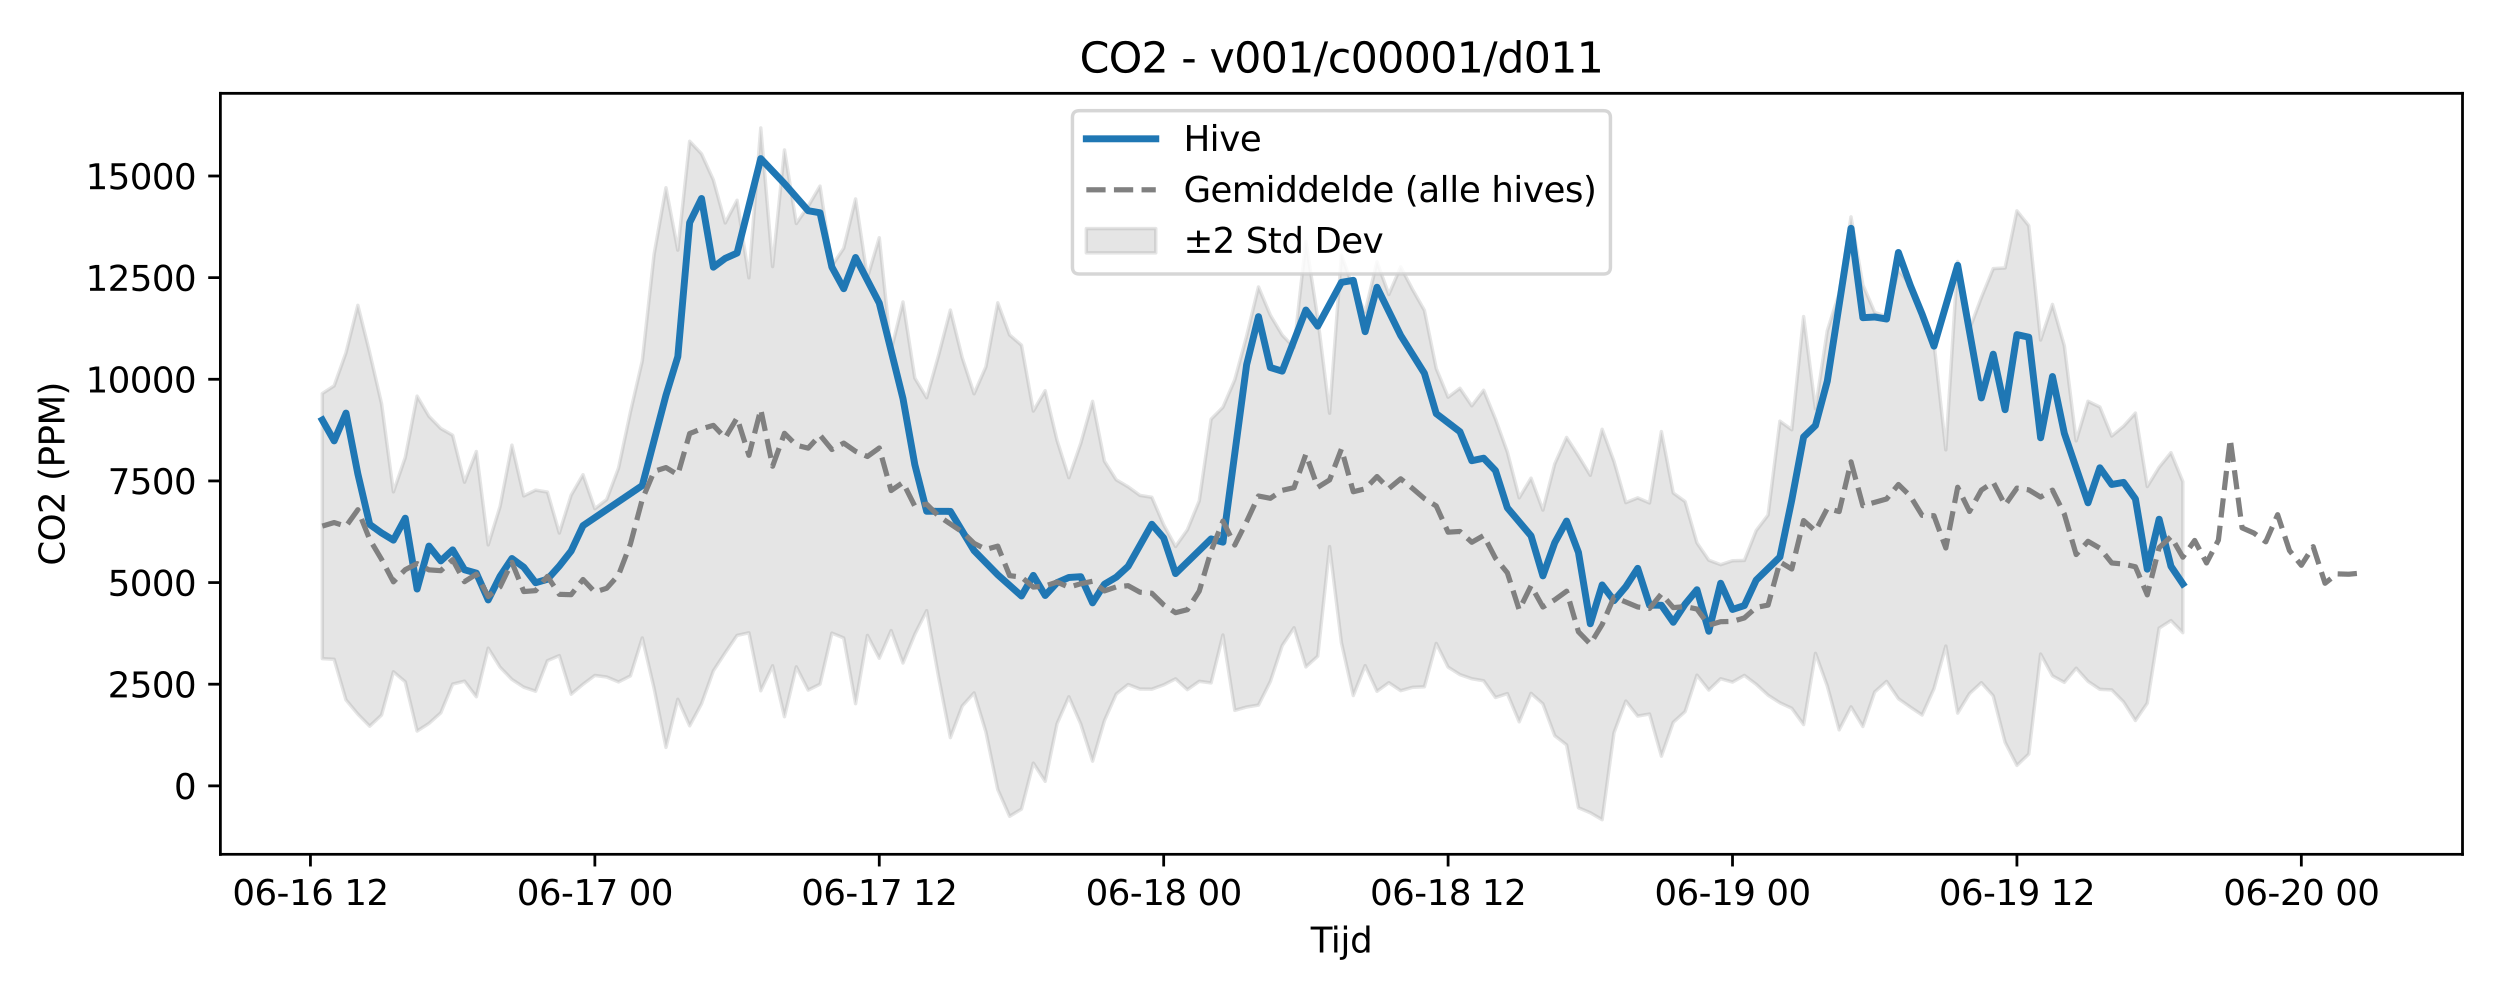 <?xml version="1.0" encoding="utf-8" standalone="no"?>
<!DOCTYPE svg PUBLIC "-//W3C//DTD SVG 1.1//EN"
  "http://www.w3.org/Graphics/SVG/1.1/DTD/svg11.dtd">
<svg xmlns:xlink="http://www.w3.org/1999/xlink" width="720pt" height="288pt" viewBox="0 0 720 288" xmlns="http://www.w3.org/2000/svg" version="1.1">
 <defs>
  <style type="text/css">*{stroke-linejoin: round; stroke-linecap: butt}</style>
 </defs>
 <g id="figure_1">
  <g id="patch_1">
   <path d="M 0 288 
L 720 288 
L 720 0 
L 0 0 
z
" style="fill: #ffffff"/>
  </g>
  <g id="axes_1">
   <g id="patch_2">
    <path d="M 63.47 246.04 
L 709.2 246.04 
L 709.2 26.88 
L 63.47 26.88 
z
" style="fill: #ffffff"/>
   </g>
   <g id="FillBetweenPolyCollection_1">
    <defs>
     <path id="mc13675c50b" d="M 92.821 -174.655 
L 92.821 -98.311 
L 96.234 -98.121 
L 99.647 -86.425 
L 103.06 -82.326 
L 106.473 -78.855 
L 109.886 -82.072 
L 113.299 -94.523 
L 116.712 -91.636 
L 120.125 -77.458 
L 123.538 -79.646 
L 126.951 -82.703 
L 130.364 -90.979 
L 133.777 -91.82 
L 137.19 -87.333 
L 140.603 -101.337 
L 144.016 -95.851 
L 147.429 -92.318 
L 150.842 -90.089 
L 154.254 -88.935 
L 157.667 -97.717 
L 161.08 -99.185 
L 164.493 -88.065 
L 167.906 -90.92 
L 171.319 -93.472 
L 174.732 -93.019 
L 178.145 -91.595 
L 181.558 -93.34 
L 184.971 -104.268 
L 188.384 -89.753 
L 191.797 -72.75 
L 195.21 -86.603 
L 198.623 -78.963 
L 202.036 -85.31 
L 205.449 -94.792 
L 208.862 -100.003 
L 212.275 -105.001 
L 215.688 -105.752 
L 219.1 -89.053 
L 222.513 -96.244 
L 225.926 -81.586 
L 229.339 -95.941 
L 232.752 -89.253 
L 236.165 -90.958 
L 239.578 -105.668 
L 242.991 -104.264 
L 246.404 -85.333 
L 249.817 -105.01 
L 253.23 -98.432 
L 256.643 -106.393 
L 260.056 -97.05 
L 263.469 -105.324 
L 266.882 -112.128 
L 270.295 -93.141 
L 273.708 -75.57 
L 277.121 -84.665 
L 280.534 -88.443 
L 283.947 -77.171 
L 287.359 -60.621 
L 290.772 -52.902 
L 294.185 -54.985 
L 297.598 -68.219 
L 301.011 -62.979 
L 304.424 -79.549 
L 307.837 -87.325 
L 311.25 -79.508 
L 314.663 -68.785 
L 318.076 -80.46 
L 321.489 -88.141 
L 324.902 -90.849 
L 328.315 -89.554 
L 331.728 -89.515 
L 335.141 -90.764 
L 338.554 -92.492 
L 341.967 -89.382 
L 345.38 -91.777 
L 348.793 -91.322 
L 352.206 -105.12 
L 355.618 -83.415 
L 359.031 -84.378 
L 362.444 -84.935 
L 365.857 -91.723 
L 369.27 -102.057 
L 372.683 -107.199 
L 376.096 -95.928 
L 379.509 -99.025 
L 382.922 -130.581 
L 386.335 -102.898 
L 389.748 -87.683 
L 393.161 -96.304 
L 396.574 -88.911 
L 399.987 -91.378 
L 403.4 -89.081 
L 406.813 -90.049 
L 410.226 -90.201 
L 413.639 -102.708 
L 417.052 -95.866 
L 420.464 -93.705 
L 423.877 -92.523 
L 427.29 -91.934 
L 430.703 -87.12 
L 434.116 -88.241 
L 437.529 -80.11 
L 440.942 -88.311 
L 444.355 -85.279 
L 447.768 -76.127 
L 451.181 -73.454 
L 454.594 -55.367 
L 458.007 -53.917 
L 461.42 -51.922 
L 464.833 -76.984 
L 468.246 -86.092 
L 471.659 -81.768 
L 475.072 -82.36 
L 478.485 -70.225 
L 481.898 -79.985 
L 485.311 -83.06 
L 488.723 -93.552 
L 492.136 -89.265 
L 495.549 -92.525 
L 498.962 -91.561 
L 502.375 -93.486 
L 505.788 -90.917 
L 509.201 -87.79 
L 512.614 -85.591 
L 516.027 -84.014 
L 519.44 -79.32 
L 522.853 -99.837 
L 526.266 -90.426 
L 529.679 -77.801 
L 533.092 -84.425 
L 536.505 -78.759 
L 539.918 -88.72 
L 543.331 -91.745 
L 546.744 -86.768 
L 550.157 -84.358 
L 553.57 -82.068 
L 556.982 -89.655 
L 560.395 -101.932 
L 563.808 -82.623 
L 567.221 -88.236 
L 570.634 -91.385 
L 574.047 -87.594 
L 577.46 -74.239 
L 580.873 -67.561 
L 584.286 -70.834 
L 587.699 -99.632 
L 591.112 -93.342 
L 594.525 -91.486 
L 597.938 -95.56 
L 601.351 -91.765 
L 604.764 -89.471 
L 608.177 -89.306 
L 611.59 -85.834 
L 615.003 -80.503 
L 618.416 -85.484 
L 621.828 -107.103 
L 625.241 -109.271 
L 628.654 -105.786 
L 628.654 -149.283 
L 628.654 -149.283 
L 625.241 -157.636 
L 621.828 -153.432 
L 618.416 -147.876 
L 615.003 -169.042 
L 611.59 -165.258 
L 608.177 -162.429 
L 604.764 -170.773 
L 601.351 -172.44 
L 597.938 -161.029 
L 594.525 -188.419 
L 591.112 -200.333 
L 587.699 -190.065 
L 584.286 -223.013 
L 580.873 -227.277 
L 577.46 -210.831 
L 574.047 -210.64 
L 570.634 -202.308 
L 567.221 -193.171 
L 563.808 -212.72 
L 560.395 -158.432 
L 556.982 -189.293 
L 553.57 -197.078 
L 550.157 -205.907 
L 546.744 -210.17 
L 543.331 -196.843 
L 539.918 -198.03 
L 536.505 -205.967 
L 533.092 -225.546 
L 529.679 -203.529 
L 526.266 -192.769 
L 522.853 -170.249 
L 519.44 -196.832 
L 516.027 -164.237 
L 512.614 -166.711 
L 509.201 -139.678 
L 505.788 -135.206 
L 502.375 -126.595 
L 498.962 -126.51 
L 495.549 -125.373 
L 492.136 -126.667 
L 488.723 -131.652 
L 485.311 -143.545 
L 481.898 -146.027 
L 478.485 -163.7 
L 475.072 -143.149 
L 471.659 -144.608 
L 468.246 -143.246 
L 464.833 -155.092 
L 461.42 -164.371 
L 458.007 -151.112 
L 454.594 -156.712 
L 451.181 -162.019 
L 447.768 -154.402 
L 444.355 -141.09 
L 440.942 -150.284 
L 437.529 -144.629 
L 434.116 -157.829 
L 430.703 -167.298 
L 427.29 -175.609 
L 423.877 -171.132 
L 420.464 -176.179 
L 417.052 -173.606 
L 413.639 -181.862 
L 410.226 -198.617 
L 406.813 -204.628 
L 403.4 -211.124 
L 399.987 -203.185 
L 396.574 -212.594 
L 393.161 -198.148 
L 389.748 -205.07 
L 386.335 -214.508 
L 382.922 -168.992 
L 379.509 -196.288 
L 376.096 -218.486 
L 372.683 -187.915 
L 369.27 -191.509 
L 365.857 -197.254 
L 362.444 -205.36 
L 359.031 -191.208 
L 355.618 -178.638 
L 352.206 -170.715 
L 348.793 -167.256 
L 345.38 -143.746 
L 341.967 -135.434 
L 338.554 -130.606 
L 335.141 -136.848 
L 331.728 -144.782 
L 328.315 -145.328 
L 324.902 -147.801 
L 321.489 -149.809 
L 318.076 -155.178 
L 314.663 -172.414 
L 311.25 -160.269 
L 307.837 -150.423 
L 304.424 -161.197 
L 301.011 -175.483 
L 297.598 -169.612 
L 294.185 -188.592 
L 290.772 -191.533 
L 287.359 -200.8 
L 283.947 -182.385 
L 280.534 -174.589 
L 277.121 -184.984 
L 273.708 -198.713 
L 270.295 -185.62 
L 266.882 -173.451 
L 263.469 -179.12 
L 260.056 -201.043 
L 256.643 -187.043 
L 253.23 -219.534 
L 249.817 -208.053 
L 246.404 -230.708 
L 242.991 -216.506 
L 239.578 -211.407 
L 236.165 -234.4 
L 232.752 -228.612 
L 229.339 -223.629 
L 225.926 -244.828 
L 222.513 -211.23 
L 219.1 -251.158 
L 215.688 -207.991 
L 212.275 -230.32 
L 208.862 -223.789 
L 205.449 -236.185 
L 202.036 -243.698 
L 198.623 -247.322 
L 195.21 -215.958 
L 191.797 -233.933 
L 188.384 -214.768 
L 184.971 -184.054 
L 181.558 -169.317 
L 178.145 -153.217 
L 174.732 -144.152 
L 171.319 -141.501 
L 167.906 -151.288 
L 164.493 -145.398 
L 161.08 -134.48 
L 157.667 -146.284 
L 154.254 -146.854 
L 150.842 -145.177 
L 147.429 -159.8 
L 144.016 -142.118 
L 140.603 -131.07 
L 137.19 -157.963 
L 133.777 -149.126 
L 130.364 -162.644 
L 126.951 -164.596 
L 123.538 -168.112 
L 120.125 -173.916 
L 116.712 -156.221 
L 113.299 -146.34 
L 109.886 -171.748 
L 106.473 -186.431 
L 103.06 -200.073 
L 99.647 -186.427 
L 96.234 -176.891 
L 92.821 -174.655 
z
" style="stroke: #808080; stroke-opacity: 0.2"/>
    </defs>
    <g clip-path="url(#p8f6f5173e5)">
     <use xlink:href="#mc13675c50b" x="0" y="288" style="fill: #808080; fill-opacity: 0.2; stroke: #808080; stroke-opacity: 0.2"/>
    </g>
   </g>
   <g id="matplotlib.axis_1">
    <g id="xtick_1">
     <g id="line2d_1">
      <defs>
       <path id="mcf908deccf" d="M 0 0 
L 0 3.5 
" style="stroke: #000000; stroke-width: 0.8"/>
      </defs>
      <g>
       <use xlink:href="#mcf908deccf" x="89.408" y="246.04" style="stroke: #000000; stroke-width: 0.8"/>
      </g>
     </g>
     <g id="text_1">
      <!-- 06-16 12 -->
      <g transform="translate(66.928 260.638) scale(0.1 -0.1)">
       <defs>
        <path id="DejaVuSans-30" d="M 2034 4250 
Q 1547 4250 1301 3770 
Q 1056 3291 1056 2328 
Q 1056 1369 1301 889 
Q 1547 409 2034 409 
Q 2525 409 2770 889 
Q 3016 1369 3016 2328 
Q 3016 3291 2770 3770 
Q 2525 4250 2034 4250 
z
M 2034 4750 
Q 2819 4750 3233 4129 
Q 3647 3509 3647 2328 
Q 3647 1150 3233 529 
Q 2819 -91 2034 -91 
Q 1250 -91 836 529 
Q 422 1150 422 2328 
Q 422 3509 836 4129 
Q 1250 4750 2034 4750 
z
" transform="scale(0.016)"/>
        <path id="DejaVuSans-36" d="M 2113 2584 
Q 1688 2584 1439 2293 
Q 1191 2003 1191 1497 
Q 1191 994 1439 701 
Q 1688 409 2113 409 
Q 2538 409 2786 701 
Q 3034 994 3034 1497 
Q 3034 2003 2786 2293 
Q 2538 2584 2113 2584 
z
M 3366 4563 
L 3366 3988 
Q 3128 4100 2886 4159 
Q 2644 4219 2406 4219 
Q 1781 4219 1451 3797 
Q 1122 3375 1075 2522 
Q 1259 2794 1537 2939 
Q 1816 3084 2150 3084 
Q 2853 3084 3261 2657 
Q 3669 2231 3669 1497 
Q 3669 778 3244 343 
Q 2819 -91 2113 -91 
Q 1303 -91 875 529 
Q 447 1150 447 2328 
Q 447 3434 972 4092 
Q 1497 4750 2381 4750 
Q 2619 4750 2861 4703 
Q 3103 4656 3366 4563 
z
" transform="scale(0.016)"/>
        <path id="DejaVuSans-2d" d="M 313 2009 
L 1997 2009 
L 1997 1497 
L 313 1497 
L 313 2009 
z
" transform="scale(0.016)"/>
        <path id="DejaVuSans-31" d="M 794 531 
L 1825 531 
L 1825 4091 
L 703 3866 
L 703 4441 
L 1819 4666 
L 2450 4666 
L 2450 531 
L 3481 531 
L 3481 0 
L 794 0 
L 794 531 
z
" transform="scale(0.016)"/>
        <path id="DejaVuSans-20" transform="scale(0.016)"/>
        <path id="DejaVuSans-32" d="M 1228 531 
L 3431 531 
L 3431 0 
L 469 0 
L 469 531 
Q 828 903 1448 1529 
Q 2069 2156 2228 2338 
Q 2531 2678 2651 2914 
Q 2772 3150 2772 3378 
Q 2772 3750 2511 3984 
Q 2250 4219 1831 4219 
Q 1534 4219 1204 4116 
Q 875 4013 500 3803 
L 500 4441 
Q 881 4594 1212 4672 
Q 1544 4750 1819 4750 
Q 2544 4750 2975 4387 
Q 3406 4025 3406 3419 
Q 3406 3131 3298 2873 
Q 3191 2616 2906 2266 
Q 2828 2175 2409 1742 
Q 1991 1309 1228 531 
z
" transform="scale(0.016)"/>
       </defs>
       <use xlink:href="#DejaVuSans-30"/>
       <use xlink:href="#DejaVuSans-36" transform="translate(63.623 0)"/>
       <use xlink:href="#DejaVuSans-2d" transform="translate(127.246 0)"/>
       <use xlink:href="#DejaVuSans-31" transform="translate(163.33 0)"/>
       <use xlink:href="#DejaVuSans-36" transform="translate(226.953 0)"/>
       <use xlink:href="#DejaVuSans-20" transform="translate(290.576 0)"/>
       <use xlink:href="#DejaVuSans-31" transform="translate(322.363 0)"/>
       <use xlink:href="#DejaVuSans-32" transform="translate(385.986 0)"/>
      </g>
     </g>
    </g>
    <g id="xtick_2">
     <g id="line2d_2">
      <g>
       <use xlink:href="#mcf908deccf" x="171.319" y="246.04" style="stroke: #000000; stroke-width: 0.8"/>
      </g>
     </g>
     <g id="text_2">
      <!-- 06-17 00 -->
      <g transform="translate(148.839 260.638) scale(0.1 -0.1)">
       <defs>
        <path id="DejaVuSans-37" d="M 525 4666 
L 3525 4666 
L 3525 4397 
L 1831 0 
L 1172 0 
L 2766 4134 
L 525 4134 
L 525 4666 
z
" transform="scale(0.016)"/>
       </defs>
       <use xlink:href="#DejaVuSans-30"/>
       <use xlink:href="#DejaVuSans-36" transform="translate(63.623 0)"/>
       <use xlink:href="#DejaVuSans-2d" transform="translate(127.246 0)"/>
       <use xlink:href="#DejaVuSans-31" transform="translate(163.33 0)"/>
       <use xlink:href="#DejaVuSans-37" transform="translate(226.953 0)"/>
       <use xlink:href="#DejaVuSans-20" transform="translate(290.576 0)"/>
       <use xlink:href="#DejaVuSans-30" transform="translate(322.363 0)"/>
       <use xlink:href="#DejaVuSans-30" transform="translate(385.986 0)"/>
      </g>
     </g>
    </g>
    <g id="xtick_3">
     <g id="line2d_3">
      <g>
       <use xlink:href="#mcf908deccf" x="253.23" y="246.04" style="stroke: #000000; stroke-width: 0.8"/>
      </g>
     </g>
     <g id="text_3">
      <!-- 06-17 12 -->
      <g transform="translate(230.75 260.638) scale(0.1 -0.1)">
       <use xlink:href="#DejaVuSans-30"/>
       <use xlink:href="#DejaVuSans-36" transform="translate(63.623 0)"/>
       <use xlink:href="#DejaVuSans-2d" transform="translate(127.246 0)"/>
       <use xlink:href="#DejaVuSans-31" transform="translate(163.33 0)"/>
       <use xlink:href="#DejaVuSans-37" transform="translate(226.953 0)"/>
       <use xlink:href="#DejaVuSans-20" transform="translate(290.576 0)"/>
       <use xlink:href="#DejaVuSans-31" transform="translate(322.363 0)"/>
       <use xlink:href="#DejaVuSans-32" transform="translate(385.986 0)"/>
      </g>
     </g>
    </g>
    <g id="xtick_4">
     <g id="line2d_4">
      <g>
       <use xlink:href="#mcf908deccf" x="335.141" y="246.04" style="stroke: #000000; stroke-width: 0.8"/>
      </g>
     </g>
     <g id="text_4">
      <!-- 06-18 00 -->
      <g transform="translate(312.66 260.638) scale(0.1 -0.1)">
       <defs>
        <path id="DejaVuSans-38" d="M 2034 2216 
Q 1584 2216 1326 1975 
Q 1069 1734 1069 1313 
Q 1069 891 1326 650 
Q 1584 409 2034 409 
Q 2484 409 2743 651 
Q 3003 894 3003 1313 
Q 3003 1734 2745 1975 
Q 2488 2216 2034 2216 
z
M 1403 2484 
Q 997 2584 770 2862 
Q 544 3141 544 3541 
Q 544 4100 942 4425 
Q 1341 4750 2034 4750 
Q 2731 4750 3128 4425 
Q 3525 4100 3525 3541 
Q 3525 3141 3298 2862 
Q 3072 2584 2669 2484 
Q 3125 2378 3379 2068 
Q 3634 1759 3634 1313 
Q 3634 634 3220 271 
Q 2806 -91 2034 -91 
Q 1263 -91 848 271 
Q 434 634 434 1313 
Q 434 1759 690 2068 
Q 947 2378 1403 2484 
z
M 1172 3481 
Q 1172 3119 1398 2916 
Q 1625 2713 2034 2713 
Q 2441 2713 2670 2916 
Q 2900 3119 2900 3481 
Q 2900 3844 2670 4047 
Q 2441 4250 2034 4250 
Q 1625 4250 1398 4047 
Q 1172 3844 1172 3481 
z
" transform="scale(0.016)"/>
       </defs>
       <use xlink:href="#DejaVuSans-30"/>
       <use xlink:href="#DejaVuSans-36" transform="translate(63.623 0)"/>
       <use xlink:href="#DejaVuSans-2d" transform="translate(127.246 0)"/>
       <use xlink:href="#DejaVuSans-31" transform="translate(163.33 0)"/>
       <use xlink:href="#DejaVuSans-38" transform="translate(226.953 0)"/>
       <use xlink:href="#DejaVuSans-20" transform="translate(290.576 0)"/>
       <use xlink:href="#DejaVuSans-30" transform="translate(322.363 0)"/>
       <use xlink:href="#DejaVuSans-30" transform="translate(385.986 0)"/>
      </g>
     </g>
    </g>
    <g id="xtick_5">
     <g id="line2d_5">
      <g>
       <use xlink:href="#mcf908deccf" x="417.052" y="246.04" style="stroke: #000000; stroke-width: 0.8"/>
      </g>
     </g>
     <g id="text_5">
      <!-- 06-18 12 -->
      <g transform="translate(394.571 260.638) scale(0.1 -0.1)">
       <use xlink:href="#DejaVuSans-30"/>
       <use xlink:href="#DejaVuSans-36" transform="translate(63.623 0)"/>
       <use xlink:href="#DejaVuSans-2d" transform="translate(127.246 0)"/>
       <use xlink:href="#DejaVuSans-31" transform="translate(163.33 0)"/>
       <use xlink:href="#DejaVuSans-38" transform="translate(226.953 0)"/>
       <use xlink:href="#DejaVuSans-20" transform="translate(290.576 0)"/>
       <use xlink:href="#DejaVuSans-31" transform="translate(322.363 0)"/>
       <use xlink:href="#DejaVuSans-32" transform="translate(385.986 0)"/>
      </g>
     </g>
    </g>
    <g id="xtick_6">
     <g id="line2d_6">
      <g>
       <use xlink:href="#mcf908deccf" x="498.962" y="246.04" style="stroke: #000000; stroke-width: 0.8"/>
      </g>
     </g>
     <g id="text_6">
      <!-- 06-19 00 -->
      <g transform="translate(476.482 260.638) scale(0.1 -0.1)">
       <defs>
        <path id="DejaVuSans-39" d="M 703 97 
L 703 672 
Q 941 559 1184 500 
Q 1428 441 1663 441 
Q 2288 441 2617 861 
Q 2947 1281 2994 2138 
Q 2813 1869 2534 1725 
Q 2256 1581 1919 1581 
Q 1219 1581 811 2004 
Q 403 2428 403 3163 
Q 403 3881 828 4315 
Q 1253 4750 1959 4750 
Q 2769 4750 3195 4129 
Q 3622 3509 3622 2328 
Q 3622 1225 3098 567 
Q 2575 -91 1691 -91 
Q 1453 -91 1209 -44 
Q 966 3 703 97 
z
M 1959 2075 
Q 2384 2075 2632 2365 
Q 2881 2656 2881 3163 
Q 2881 3666 2632 3958 
Q 2384 4250 1959 4250 
Q 1534 4250 1286 3958 
Q 1038 3666 1038 3163 
Q 1038 2656 1286 2365 
Q 1534 2075 1959 2075 
z
" transform="scale(0.016)"/>
       </defs>
       <use xlink:href="#DejaVuSans-30"/>
       <use xlink:href="#DejaVuSans-36" transform="translate(63.623 0)"/>
       <use xlink:href="#DejaVuSans-2d" transform="translate(127.246 0)"/>
       <use xlink:href="#DejaVuSans-31" transform="translate(163.33 0)"/>
       <use xlink:href="#DejaVuSans-39" transform="translate(226.953 0)"/>
       <use xlink:href="#DejaVuSans-20" transform="translate(290.576 0)"/>
       <use xlink:href="#DejaVuSans-30" transform="translate(322.363 0)"/>
       <use xlink:href="#DejaVuSans-30" transform="translate(385.986 0)"/>
      </g>
     </g>
    </g>
    <g id="xtick_7">
     <g id="line2d_7">
      <g>
       <use xlink:href="#mcf908deccf" x="580.873" y="246.04" style="stroke: #000000; stroke-width: 0.8"/>
      </g>
     </g>
     <g id="text_7">
      <!-- 06-19 12 -->
      <g transform="translate(558.393 260.638) scale(0.1 -0.1)">
       <use xlink:href="#DejaVuSans-30"/>
       <use xlink:href="#DejaVuSans-36" transform="translate(63.623 0)"/>
       <use xlink:href="#DejaVuSans-2d" transform="translate(127.246 0)"/>
       <use xlink:href="#DejaVuSans-31" transform="translate(163.33 0)"/>
       <use xlink:href="#DejaVuSans-39" transform="translate(226.953 0)"/>
       <use xlink:href="#DejaVuSans-20" transform="translate(290.576 0)"/>
       <use xlink:href="#DejaVuSans-31" transform="translate(322.363 0)"/>
       <use xlink:href="#DejaVuSans-32" transform="translate(385.986 0)"/>
      </g>
     </g>
    </g>
    <g id="xtick_8">
     <g id="line2d_8">
      <g>
       <use xlink:href="#mcf908deccf" x="662.784" y="246.04" style="stroke: #000000; stroke-width: 0.8"/>
      </g>
     </g>
     <g id="text_8">
      <!-- 06-20 00 -->
      <g transform="translate(640.303 260.638) scale(0.1 -0.1)">
       <use xlink:href="#DejaVuSans-30"/>
       <use xlink:href="#DejaVuSans-36" transform="translate(63.623 0)"/>
       <use xlink:href="#DejaVuSans-2d" transform="translate(127.246 0)"/>
       <use xlink:href="#DejaVuSans-32" transform="translate(163.33 0)"/>
       <use xlink:href="#DejaVuSans-30" transform="translate(226.953 0)"/>
       <use xlink:href="#DejaVuSans-20" transform="translate(290.576 0)"/>
       <use xlink:href="#DejaVuSans-30" transform="translate(322.363 0)"/>
       <use xlink:href="#DejaVuSans-30" transform="translate(385.986 0)"/>
      </g>
     </g>
    </g>
    <g id="text_9">
     <!-- Tijd -->
     <g transform="translate(377.485 274.317) scale(0.1 -0.1)">
      <defs>
       <path id="DejaVuSans-54" d="M -19 4666 
L 3928 4666 
L 3928 4134 
L 2272 4134 
L 2272 0 
L 1638 0 
L 1638 4134 
L -19 4134 
L -19 4666 
z
" transform="scale(0.016)"/>
       <path id="DejaVuSans-69" d="M 603 3500 
L 1178 3500 
L 1178 0 
L 603 0 
L 603 3500 
z
M 603 4863 
L 1178 4863 
L 1178 4134 
L 603 4134 
L 603 4863 
z
" transform="scale(0.016)"/>
       <path id="DejaVuSans-6a" d="M 603 3500 
L 1178 3500 
L 1178 -63 
Q 1178 -731 923 -1031 
Q 669 -1331 103 -1331 
L -116 -1331 
L -116 -844 
L 38 -844 
Q 366 -844 484 -692 
Q 603 -541 603 -63 
L 603 3500 
z
M 603 4863 
L 1178 4863 
L 1178 4134 
L 603 4134 
L 603 4863 
z
" transform="scale(0.016)"/>
       <path id="DejaVuSans-64" d="M 2906 2969 
L 2906 4863 
L 3481 4863 
L 3481 0 
L 2906 0 
L 2906 525 
Q 2725 213 2448 61 
Q 2172 -91 1784 -91 
Q 1150 -91 751 415 
Q 353 922 353 1747 
Q 353 2572 751 3078 
Q 1150 3584 1784 3584 
Q 2172 3584 2448 3432 
Q 2725 3281 2906 2969 
z
M 947 1747 
Q 947 1113 1208 752 
Q 1469 391 1925 391 
Q 2381 391 2643 752 
Q 2906 1113 2906 1747 
Q 2906 2381 2643 2742 
Q 2381 3103 1925 3103 
Q 1469 3103 1208 2742 
Q 947 2381 947 1747 
z
" transform="scale(0.016)"/>
      </defs>
      <use xlink:href="#DejaVuSans-54"/>
      <use xlink:href="#DejaVuSans-69" transform="translate(57.959 0)"/>
      <use xlink:href="#DejaVuSans-6a" transform="translate(85.742 0)"/>
      <use xlink:href="#DejaVuSans-64" transform="translate(113.525 0)"/>
     </g>
    </g>
   </g>
   <g id="matplotlib.axis_2">
    <g id="ytick_1">
     <g id="line2d_9">
      <defs>
       <path id="m2fed17e653" d="M 0 0 
L -3.5 0 
" style="stroke: #000000; stroke-width: 0.8"/>
      </defs>
      <g>
       <use xlink:href="#m2fed17e653" x="63.47" y="226.328" style="stroke: #000000; stroke-width: 0.8"/>
      </g>
     </g>
     <g id="text_10">
      <!-- 0 -->
      <g transform="translate(50.108 230.127) scale(0.1 -0.1)">
       <use xlink:href="#DejaVuSans-30"/>
      </g>
     </g>
    </g>
    <g id="ytick_2">
     <g id="line2d_10">
      <g>
       <use xlink:href="#m2fed17e653" x="63.47" y="197.054" style="stroke: #000000; stroke-width: 0.8"/>
      </g>
     </g>
     <g id="text_11">
      <!-- 2500 -->
      <g transform="translate(31.02 200.853) scale(0.1 -0.1)">
       <defs>
        <path id="DejaVuSans-35" d="M 691 4666 
L 3169 4666 
L 3169 4134 
L 1269 4134 
L 1269 2991 
Q 1406 3038 1543 3061 
Q 1681 3084 1819 3084 
Q 2600 3084 3056 2656 
Q 3513 2228 3513 1497 
Q 3513 744 3044 326 
Q 2575 -91 1722 -91 
Q 1428 -91 1123 -41 
Q 819 9 494 109 
L 494 744 
Q 775 591 1075 516 
Q 1375 441 1709 441 
Q 2250 441 2565 725 
Q 2881 1009 2881 1497 
Q 2881 1984 2565 2268 
Q 2250 2553 1709 2553 
Q 1456 2553 1204 2497 
Q 953 2441 691 2322 
L 691 4666 
z
" transform="scale(0.016)"/>
       </defs>
       <use xlink:href="#DejaVuSans-32"/>
       <use xlink:href="#DejaVuSans-35" transform="translate(63.623 0)"/>
       <use xlink:href="#DejaVuSans-30" transform="translate(127.246 0)"/>
       <use xlink:href="#DejaVuSans-30" transform="translate(190.869 0)"/>
      </g>
     </g>
    </g>
    <g id="ytick_3">
     <g id="line2d_11">
      <g>
       <use xlink:href="#m2fed17e653" x="63.47" y="167.78" style="stroke: #000000; stroke-width: 0.8"/>
      </g>
     </g>
     <g id="text_12">
      <!-- 5000 -->
      <g transform="translate(31.02 171.579) scale(0.1 -0.1)">
       <use xlink:href="#DejaVuSans-35"/>
       <use xlink:href="#DejaVuSans-30" transform="translate(63.623 0)"/>
       <use xlink:href="#DejaVuSans-30" transform="translate(127.246 0)"/>
       <use xlink:href="#DejaVuSans-30" transform="translate(190.869 0)"/>
      </g>
     </g>
    </g>
    <g id="ytick_4">
     <g id="line2d_12">
      <g>
       <use xlink:href="#m2fed17e653" x="63.47" y="138.506" style="stroke: #000000; stroke-width: 0.8"/>
      </g>
     </g>
     <g id="text_13">
      <!-- 7500 -->
      <g transform="translate(31.02 142.306) scale(0.1 -0.1)">
       <use xlink:href="#DejaVuSans-37"/>
       <use xlink:href="#DejaVuSans-35" transform="translate(63.623 0)"/>
       <use xlink:href="#DejaVuSans-30" transform="translate(127.246 0)"/>
       <use xlink:href="#DejaVuSans-30" transform="translate(190.869 0)"/>
      </g>
     </g>
    </g>
    <g id="ytick_5">
     <g id="line2d_13">
      <g>
       <use xlink:href="#m2fed17e653" x="63.47" y="109.233" style="stroke: #000000; stroke-width: 0.8"/>
      </g>
     </g>
     <g id="text_14">
      <!-- 10000 -->
      <g transform="translate(24.657 113.032) scale(0.1 -0.1)">
       <use xlink:href="#DejaVuSans-31"/>
       <use xlink:href="#DejaVuSans-30" transform="translate(63.623 0)"/>
       <use xlink:href="#DejaVuSans-30" transform="translate(127.246 0)"/>
       <use xlink:href="#DejaVuSans-30" transform="translate(190.869 0)"/>
       <use xlink:href="#DejaVuSans-30" transform="translate(254.492 0)"/>
      </g>
     </g>
    </g>
    <g id="ytick_6">
     <g id="line2d_14">
      <g>
       <use xlink:href="#m2fed17e653" x="63.47" y="79.959" style="stroke: #000000; stroke-width: 0.8"/>
      </g>
     </g>
     <g id="text_15">
      <!-- 12500 -->
      <g transform="translate(24.657 83.758) scale(0.1 -0.1)">
       <use xlink:href="#DejaVuSans-31"/>
       <use xlink:href="#DejaVuSans-32" transform="translate(63.623 0)"/>
       <use xlink:href="#DejaVuSans-35" transform="translate(127.246 0)"/>
       <use xlink:href="#DejaVuSans-30" transform="translate(190.869 0)"/>
       <use xlink:href="#DejaVuSans-30" transform="translate(254.492 0)"/>
      </g>
     </g>
    </g>
    <g id="ytick_7">
     <g id="line2d_15">
      <g>
       <use xlink:href="#m2fed17e653" x="63.47" y="50.685" style="stroke: #000000; stroke-width: 0.8"/>
      </g>
     </g>
     <g id="text_16">
      <!-- 15000 -->
      <g transform="translate(24.657 54.484) scale(0.1 -0.1)">
       <use xlink:href="#DejaVuSans-31"/>
       <use xlink:href="#DejaVuSans-35" transform="translate(63.623 0)"/>
       <use xlink:href="#DejaVuSans-30" transform="translate(127.246 0)"/>
       <use xlink:href="#DejaVuSans-30" transform="translate(190.869 0)"/>
       <use xlink:href="#DejaVuSans-30" transform="translate(254.492 0)"/>
      </g>
     </g>
    </g>
    <g id="text_17">
     <!-- CO2 (PPM) -->
     <g transform="translate(18.578 162.903) rotate(-90) scale(0.1 -0.1)">
      <defs>
       <path id="DejaVuSans-43" d="M 4122 4306 
L 4122 3641 
Q 3803 3938 3442 4084 
Q 3081 4231 2675 4231 
Q 1875 4231 1450 3742 
Q 1025 3253 1025 2328 
Q 1025 1406 1450 917 
Q 1875 428 2675 428 
Q 3081 428 3442 575 
Q 3803 722 4122 1019 
L 4122 359 
Q 3791 134 3420 21 
Q 3050 -91 2638 -91 
Q 1578 -91 968 557 
Q 359 1206 359 2328 
Q 359 3453 968 4101 
Q 1578 4750 2638 4750 
Q 3056 4750 3426 4639 
Q 3797 4528 4122 4306 
z
" transform="scale(0.016)"/>
       <path id="DejaVuSans-4f" d="M 2522 4238 
Q 1834 4238 1429 3725 
Q 1025 3213 1025 2328 
Q 1025 1447 1429 934 
Q 1834 422 2522 422 
Q 3209 422 3611 934 
Q 4013 1447 4013 2328 
Q 4013 3213 3611 3725 
Q 3209 4238 2522 4238 
z
M 2522 4750 
Q 3503 4750 4090 4092 
Q 4678 3434 4678 2328 
Q 4678 1225 4090 567 
Q 3503 -91 2522 -91 
Q 1538 -91 948 565 
Q 359 1222 359 2328 
Q 359 3434 948 4092 
Q 1538 4750 2522 4750 
z
" transform="scale(0.016)"/>
       <path id="DejaVuSans-28" d="M 1984 4856 
Q 1566 4138 1362 3434 
Q 1159 2731 1159 2009 
Q 1159 1288 1364 580 
Q 1569 -128 1984 -844 
L 1484 -844 
Q 1016 -109 783 600 
Q 550 1309 550 2009 
Q 550 2706 781 3412 
Q 1013 4119 1484 4856 
L 1984 4856 
z
" transform="scale(0.016)"/>
       <path id="DejaVuSans-50" d="M 1259 4147 
L 1259 2394 
L 2053 2394 
Q 2494 2394 2734 2622 
Q 2975 2850 2975 3272 
Q 2975 3691 2734 3919 
Q 2494 4147 2053 4147 
L 1259 4147 
z
M 628 4666 
L 2053 4666 
Q 2838 4666 3239 4311 
Q 3641 3956 3641 3272 
Q 3641 2581 3239 2228 
Q 2838 1875 2053 1875 
L 1259 1875 
L 1259 0 
L 628 0 
L 628 4666 
z
" transform="scale(0.016)"/>
       <path id="DejaVuSans-4d" d="M 628 4666 
L 1569 4666 
L 2759 1491 
L 3956 4666 
L 4897 4666 
L 4897 0 
L 4281 0 
L 4281 4097 
L 3078 897 
L 2444 897 
L 1241 4097 
L 1241 0 
L 628 0 
L 628 4666 
z
" transform="scale(0.016)"/>
       <path id="DejaVuSans-29" d="M 513 4856 
L 1013 4856 
Q 1481 4119 1714 3412 
Q 1947 2706 1947 2009 
Q 1947 1309 1714 600 
Q 1481 -109 1013 -844 
L 513 -844 
Q 928 -128 1133 580 
Q 1338 1288 1338 2009 
Q 1338 2731 1133 3434 
Q 928 4138 513 4856 
z
" transform="scale(0.016)"/>
      </defs>
      <use xlink:href="#DejaVuSans-43"/>
      <use xlink:href="#DejaVuSans-4f" transform="translate(69.824 0)"/>
      <use xlink:href="#DejaVuSans-32" transform="translate(148.535 0)"/>
      <use xlink:href="#DejaVuSans-20" transform="translate(212.158 0)"/>
      <use xlink:href="#DejaVuSans-28" transform="translate(243.945 0)"/>
      <use xlink:href="#DejaVuSans-50" transform="translate(282.959 0)"/>
      <use xlink:href="#DejaVuSans-50" transform="translate(343.262 0)"/>
      <use xlink:href="#DejaVuSans-4d" transform="translate(403.564 0)"/>
      <use xlink:href="#DejaVuSans-29" transform="translate(489.844 0)"/>
     </g>
    </g>
   </g>
   <g id="line2d_16">
    <path d="M 92.821 120.954 
L 96.234 126.965 
L 99.647 118.979 
L 103.06 136.485 
L 106.473 151.028 
L 109.886 153.483 
L 113.299 155.561 
L 116.712 149.248 
L 120.125 169.636 
L 123.538 157.277 
L 126.951 161.539 
L 130.364 158.366 
L 133.777 164.098 
L 137.19 165.06 
L 140.603 172.776 
L 144.016 165.973 
L 147.429 160.856 
L 150.842 163.358 
L 154.254 167.827 
L 157.667 166.828 
L 161.08 163.026 
L 164.493 158.686 
L 167.906 151.393 
L 184.971 139.841 
L 191.797 113.835 
L 195.21 102.71 
L 198.623 64.104 
L 202.036 57.172 
L 205.449 76.95 
L 208.862 74.409 
L 212.275 72.886 
L 219.1 45.685 
L 225.926 52.887 
L 232.752 60.685 
L 236.165 61.282 
L 239.578 76.909 
L 242.991 83.144 
L 246.404 74.163 
L 253.23 87.289 
L 260.056 114.789 
L 263.469 133.834 
L 266.882 147.242 
L 273.708 147.277 
L 280.534 158.58 
L 287.359 165.544 
L 294.185 171.644 
L 297.598 165.719 
L 301.011 171.498 
L 304.424 167.811 
L 307.837 166.313 
L 311.25 166.09 
L 314.663 173.619 
L 318.076 168.249 
L 321.489 166.227 
L 324.902 163.096 
L 331.728 150.993 
L 335.141 154.935 
L 338.554 165.192 
L 348.793 155.21 
L 352.206 156.141 
L 359.031 105.029 
L 362.444 91.2 
L 365.857 105.843 
L 369.27 106.891 
L 376.096 89.297 
L 379.509 93.928 
L 386.335 81.317 
L 389.748 80.732 
L 393.161 95.521 
L 396.574 82.734 
L 403.4 96.61 
L 410.226 107.511 
L 413.639 119.127 
L 420.464 124.338 
L 423.877 132.683 
L 427.29 131.961 
L 430.703 135.532 
L 434.116 146.241 
L 440.942 154.326 
L 444.355 165.848 
L 447.768 156.287 
L 451.181 150.075 
L 454.594 159.098 
L 458.007 179.642 
L 461.42 168.465 
L 464.833 172.979 
L 468.246 168.955 
L 471.659 163.686 
L 475.072 174.283 
L 478.485 174.314 
L 481.898 179.216 
L 485.311 173.99 
L 488.723 169.853 
L 492.136 181.8 
L 495.549 167.983 
L 498.962 175.524 
L 502.375 174.4 
L 505.788 167.066 
L 512.614 160.409 
L 516.027 144.018 
L 519.44 125.837 
L 522.853 122.541 
L 526.266 109.76 
L 533.092 65.755 
L 536.505 91.493 
L 539.918 91.3 
L 543.331 91.879 
L 546.744 72.717 
L 550.157 82.168 
L 553.57 90.486 
L 556.982 99.684 
L 563.808 76.399 
L 570.634 114.596 
L 574.047 102.008 
L 577.46 117.991 
L 580.873 96.364 
L 584.286 97.113 
L 587.699 126.077 
L 591.112 108.442 
L 594.525 124.795 
L 601.351 144.802 
L 604.764 134.73 
L 608.177 139.525 
L 611.59 138.928 
L 615.003 143.7 
L 618.416 163.922 
L 621.828 149.543 
L 625.241 163.096 
L 628.654 168.155 
L 628.654 168.155 
" clip-path="url(#p8f6f5173e5)" style="fill: none; stroke: #1f77b4; stroke-width: 2; stroke-linecap: square"/>
   </g>
   <g id="line2d_17">
    <path d="M 92.821 151.517 
L 96.234 150.494 
L 99.647 151.574 
L 103.06 146.8 
L 106.473 155.357 
L 109.886 161.09 
L 113.299 167.569 
L 116.712 164.071 
L 120.125 162.313 
L 123.538 164.121 
L 126.951 164.35 
L 130.364 161.189 
L 133.777 167.527 
L 137.19 165.352 
L 140.603 171.797 
L 144.016 169.016 
L 147.429 161.941 
L 150.842 170.367 
L 154.254 170.105 
L 157.667 165.999 
L 161.08 171.168 
L 164.493 171.269 
L 167.906 166.896 
L 171.319 170.514 
L 174.732 169.414 
L 178.145 165.594 
L 181.558 156.672 
L 184.971 143.839 
L 188.384 135.74 
L 191.797 134.659 
L 195.21 136.72 
L 198.623 124.858 
L 202.036 123.496 
L 205.449 122.511 
L 208.862 126.104 
L 212.275 120.34 
L 215.688 131.128 
L 219.1 117.894 
L 222.513 134.263 
L 225.926 124.793 
L 229.339 128.215 
L 232.752 129.067 
L 236.165 125.321 
L 239.578 129.463 
L 242.991 127.615 
L 246.404 129.979 
L 249.817 131.468 
L 253.23 129.017 
L 256.643 141.282 
L 260.056 138.954 
L 263.469 145.778 
L 266.882 145.21 
L 270.295 148.619 
L 277.121 153.176 
L 280.534 156.484 
L 283.947 158.222 
L 287.359 157.29 
L 290.772 165.782 
L 294.185 166.212 
L 297.598 169.084 
L 301.011 168.769 
L 304.424 167.627 
L 307.837 169.126 
L 311.25 168.111 
L 314.663 167.4 
L 318.076 170.181 
L 321.489 169.025 
L 324.902 168.675 
L 328.315 170.559 
L 331.728 170.851 
L 335.141 174.194 
L 338.554 176.451 
L 341.967 175.592 
L 345.38 170.239 
L 348.793 158.711 
L 352.206 150.083 
L 355.618 156.974 
L 359.031 150.207 
L 362.444 142.852 
L 365.857 143.511 
L 369.27 141.217 
L 372.683 140.443 
L 376.096 130.793 
L 379.509 140.344 
L 382.922 138.214 
L 386.335 129.297 
L 389.748 141.623 
L 393.161 140.774 
L 396.574 137.247 
L 399.987 140.719 
L 403.4 137.898 
L 406.813 140.661 
L 410.226 143.591 
L 413.639 145.715 
L 417.052 153.264 
L 420.464 153.058 
L 423.877 156.173 
L 427.29 154.228 
L 430.703 160.791 
L 434.116 164.965 
L 437.529 175.631 
L 440.942 168.703 
L 444.355 174.815 
L 447.768 172.736 
L 451.181 170.264 
L 454.594 181.961 
L 458.007 185.486 
L 461.42 179.853 
L 464.833 171.962 
L 471.659 174.812 
L 475.072 175.245 
L 478.485 171.038 
L 481.898 174.994 
L 485.311 174.698 
L 488.723 175.398 
L 492.136 180.034 
L 495.549 179.051 
L 498.962 178.965 
L 502.375 177.96 
L 505.788 174.939 
L 509.201 174.266 
L 512.614 161.849 
L 516.027 163.874 
L 519.44 149.924 
L 522.853 152.957 
L 526.266 146.403 
L 529.679 147.335 
L 533.092 133.015 
L 536.505 145.637 
L 543.331 143.706 
L 546.744 139.531 
L 550.157 142.868 
L 553.57 148.427 
L 556.982 148.526 
L 560.395 157.818 
L 563.808 140.329 
L 567.221 147.297 
L 570.634 141.153 
L 574.047 138.883 
L 577.46 145.465 
L 580.873 140.581 
L 584.286 141.077 
L 587.699 143.152 
L 591.112 141.163 
L 594.525 148.047 
L 597.938 159.706 
L 601.351 155.897 
L 604.764 157.878 
L 608.177 162.132 
L 611.59 162.454 
L 615.003 163.228 
L 618.416 171.32 
L 621.828 157.732 
L 625.241 154.547 
L 628.654 160.466 
L 632.067 155.653 
L 635.48 162.128 
L 638.893 155.579 
L 642.306 126.446 
L 645.719 152.019 
L 649.132 153.518 
L 652.545 156.039 
L 655.958 148.233 
L 659.371 158.561 
L 662.784 162.8 
L 666.197 157.441 
L 669.61 167.975 
L 673.023 165.274 
L 676.436 165.38 
L 679.849 165.052 
L 679.849 165.052 
" clip-path="url(#p8f6f5173e5)" style="fill: none; stroke-dasharray: 5.55,2.4; stroke-dashoffset: 0; stroke: #808080; stroke-width: 1.5"/>
   </g>
   <g id="patch_3">
    <path d="M 63.47 246.04 
L 63.47 26.88 
" style="fill: none; stroke: #000000; stroke-width: 0.8; stroke-linejoin: miter; stroke-linecap: square"/>
   </g>
   <g id="patch_4">
    <path d="M 709.2 246.04 
L 709.2 26.88 
" style="fill: none; stroke: #000000; stroke-width: 0.8; stroke-linejoin: miter; stroke-linecap: square"/>
   </g>
   <g id="patch_5">
    <path d="M 63.47 246.04 
L 709.2 246.04 
" style="fill: none; stroke: #000000; stroke-width: 0.8; stroke-linejoin: miter; stroke-linecap: square"/>
   </g>
   <g id="patch_6">
    <path d="M 63.47 26.88 
L 709.2 26.88 
" style="fill: none; stroke: #000000; stroke-width: 0.8; stroke-linejoin: miter; stroke-linecap: square"/>
   </g>
   <g id="text_18">
    <!-- CO2 - v001/c00001/d011 -->
    <g transform="translate(310.932 20.88) scale(0.12 -0.12)">
     <defs>
      <path id="DejaVuSans-76" d="M 191 3500 
L 800 3500 
L 1894 563 
L 2988 3500 
L 3597 3500 
L 2284 0 
L 1503 0 
L 191 3500 
z
" transform="scale(0.016)"/>
      <path id="DejaVuSans-2f" d="M 1625 4666 
L 2156 4666 
L 531 -594 
L 0 -594 
L 1625 4666 
z
" transform="scale(0.016)"/>
      <path id="DejaVuSans-63" d="M 3122 3366 
L 3122 2828 
Q 2878 2963 2633 3030 
Q 2388 3097 2138 3097 
Q 1578 3097 1268 2742 
Q 959 2388 959 1747 
Q 959 1106 1268 751 
Q 1578 397 2138 397 
Q 2388 397 2633 464 
Q 2878 531 3122 666 
L 3122 134 
Q 2881 22 2623 -34 
Q 2366 -91 2075 -91 
Q 1284 -91 818 406 
Q 353 903 353 1747 
Q 353 2603 823 3093 
Q 1294 3584 2113 3584 
Q 2378 3584 2631 3529 
Q 2884 3475 3122 3366 
z
" transform="scale(0.016)"/>
     </defs>
     <use xlink:href="#DejaVuSans-43"/>
     <use xlink:href="#DejaVuSans-4f" transform="translate(69.824 0)"/>
     <use xlink:href="#DejaVuSans-32" transform="translate(148.535 0)"/>
     <use xlink:href="#DejaVuSans-20" transform="translate(212.158 0)"/>
     <use xlink:href="#DejaVuSans-2d" transform="translate(243.945 0)"/>
     <use xlink:href="#DejaVuSans-20" transform="translate(280.029 0)"/>
     <use xlink:href="#DejaVuSans-76" transform="translate(311.816 0)"/>
     <use xlink:href="#DejaVuSans-30" transform="translate(370.996 0)"/>
     <use xlink:href="#DejaVuSans-30" transform="translate(434.619 0)"/>
     <use xlink:href="#DejaVuSans-31" transform="translate(498.242 0)"/>
     <use xlink:href="#DejaVuSans-2f" transform="translate(561.865 0)"/>
     <use xlink:href="#DejaVuSans-63" transform="translate(595.557 0)"/>
     <use xlink:href="#DejaVuSans-30" transform="translate(650.537 0)"/>
     <use xlink:href="#DejaVuSans-30" transform="translate(714.16 0)"/>
     <use xlink:href="#DejaVuSans-30" transform="translate(777.783 0)"/>
     <use xlink:href="#DejaVuSans-30" transform="translate(841.406 0)"/>
     <use xlink:href="#DejaVuSans-31" transform="translate(905.029 0)"/>
     <use xlink:href="#DejaVuSans-2f" transform="translate(968.652 0)"/>
     <use xlink:href="#DejaVuSans-64" transform="translate(1002.344 0)"/>
     <use xlink:href="#DejaVuSans-30" transform="translate(1065.82 0)"/>
     <use xlink:href="#DejaVuSans-31" transform="translate(1129.443 0)"/>
     <use xlink:href="#DejaVuSans-31" transform="translate(1193.066 0)"/>
    </g>
   </g>
   <g id="legend_1">
    <g id="patch_7">
     <path d="M 310.863 78.914 
L 461.807 78.914 
Q 463.807 78.914 463.807 76.914 
L 463.807 33.88 
Q 463.807 31.88 461.807 31.88 
L 310.863 31.88 
Q 308.863 31.88 308.863 33.88 
L 308.863 76.914 
Q 308.863 78.914 310.863 78.914 
z
" style="fill: #ffffff; opacity: 0.8; stroke: #cccccc; stroke-linejoin: miter"/>
    </g>
    <g id="line2d_18">
     <path d="M 312.863 39.978 
L 322.863 39.978 
L 332.863 39.978 
" style="fill: none; stroke: #1f77b4; stroke-width: 2; stroke-linecap: square"/>
    </g>
    <g id="text_19">
     <!-- Hive -->
     <g transform="translate(340.863 43.478) scale(0.1 -0.1)">
      <defs>
       <path id="DejaVuSans-48" d="M 628 4666 
L 1259 4666 
L 1259 2753 
L 3553 2753 
L 3553 4666 
L 4184 4666 
L 4184 0 
L 3553 0 
L 3553 2222 
L 1259 2222 
L 1259 0 
L 628 0 
L 628 4666 
z
" transform="scale(0.016)"/>
       <path id="DejaVuSans-65" d="M 3597 1894 
L 3597 1613 
L 953 1613 
Q 991 1019 1311 708 
Q 1631 397 2203 397 
Q 2534 397 2845 478 
Q 3156 559 3463 722 
L 3463 178 
Q 3153 47 2828 -22 
Q 2503 -91 2169 -91 
Q 1331 -91 842 396 
Q 353 884 353 1716 
Q 353 2575 817 3079 
Q 1281 3584 2069 3584 
Q 2775 3584 3186 3129 
Q 3597 2675 3597 1894 
z
M 3022 2063 
Q 3016 2534 2758 2815 
Q 2500 3097 2075 3097 
Q 1594 3097 1305 2825 
Q 1016 2553 972 2059 
L 3022 2063 
z
" transform="scale(0.016)"/>
      </defs>
      <use xlink:href="#DejaVuSans-48"/>
      <use xlink:href="#DejaVuSans-69" transform="translate(75.195 0)"/>
      <use xlink:href="#DejaVuSans-76" transform="translate(102.979 0)"/>
      <use xlink:href="#DejaVuSans-65" transform="translate(162.158 0)"/>
     </g>
    </g>
    <g id="line2d_19">
     <path d="M 312.863 54.657 
L 322.863 54.657 
L 332.863 54.657 
" style="fill: none; stroke-dasharray: 5.55,2.4; stroke-dashoffset: 0; stroke: #808080; stroke-width: 1.5"/>
    </g>
    <g id="text_20">
     <!-- Gemiddelde (alle hives) -->
     <g transform="translate(340.863 58.157) scale(0.1 -0.1)">
      <defs>
       <path id="DejaVuSans-47" d="M 3809 666 
L 3809 1919 
L 2778 1919 
L 2778 2438 
L 4434 2438 
L 4434 434 
Q 4069 175 3628 42 
Q 3188 -91 2688 -91 
Q 1594 -91 976 548 
Q 359 1188 359 2328 
Q 359 3472 976 4111 
Q 1594 4750 2688 4750 
Q 3144 4750 3555 4637 
Q 3966 4525 4313 4306 
L 4313 3634 
Q 3963 3931 3569 4081 
Q 3175 4231 2741 4231 
Q 1884 4231 1454 3753 
Q 1025 3275 1025 2328 
Q 1025 1384 1454 906 
Q 1884 428 2741 428 
Q 3075 428 3337 486 
Q 3600 544 3809 666 
z
" transform="scale(0.016)"/>
       <path id="DejaVuSans-6d" d="M 3328 2828 
Q 3544 3216 3844 3400 
Q 4144 3584 4550 3584 
Q 5097 3584 5394 3201 
Q 5691 2819 5691 2113 
L 5691 0 
L 5113 0 
L 5113 2094 
Q 5113 2597 4934 2840 
Q 4756 3084 4391 3084 
Q 3944 3084 3684 2787 
Q 3425 2491 3425 1978 
L 3425 0 
L 2847 0 
L 2847 2094 
Q 2847 2600 2669 2842 
Q 2491 3084 2119 3084 
Q 1678 3084 1418 2786 
Q 1159 2488 1159 1978 
L 1159 0 
L 581 0 
L 581 3500 
L 1159 3500 
L 1159 2956 
Q 1356 3278 1631 3431 
Q 1906 3584 2284 3584 
Q 2666 3584 2933 3390 
Q 3200 3197 3328 2828 
z
" transform="scale(0.016)"/>
       <path id="DejaVuSans-6c" d="M 603 4863 
L 1178 4863 
L 1178 0 
L 603 0 
L 603 4863 
z
" transform="scale(0.016)"/>
       <path id="DejaVuSans-61" d="M 2194 1759 
Q 1497 1759 1228 1600 
Q 959 1441 959 1056 
Q 959 750 1161 570 
Q 1363 391 1709 391 
Q 2188 391 2477 730 
Q 2766 1069 2766 1631 
L 2766 1759 
L 2194 1759 
z
M 3341 1997 
L 3341 0 
L 2766 0 
L 2766 531 
Q 2569 213 2275 61 
Q 1981 -91 1556 -91 
Q 1019 -91 701 211 
Q 384 513 384 1019 
Q 384 1609 779 1909 
Q 1175 2209 1959 2209 
L 2766 2209 
L 2766 2266 
Q 2766 2663 2505 2880 
Q 2244 3097 1772 3097 
Q 1472 3097 1187 3025 
Q 903 2953 641 2809 
L 641 3341 
Q 956 3463 1253 3523 
Q 1550 3584 1831 3584 
Q 2591 3584 2966 3190 
Q 3341 2797 3341 1997 
z
" transform="scale(0.016)"/>
       <path id="DejaVuSans-68" d="M 3513 2113 
L 3513 0 
L 2938 0 
L 2938 2094 
Q 2938 2591 2744 2837 
Q 2550 3084 2163 3084 
Q 1697 3084 1428 2787 
Q 1159 2491 1159 1978 
L 1159 0 
L 581 0 
L 581 4863 
L 1159 4863 
L 1159 2956 
Q 1366 3272 1645 3428 
Q 1925 3584 2291 3584 
Q 2894 3584 3203 3211 
Q 3513 2838 3513 2113 
z
" transform="scale(0.016)"/>
       <path id="DejaVuSans-73" d="M 2834 3397 
L 2834 2853 
Q 2591 2978 2328 3040 
Q 2066 3103 1784 3103 
Q 1356 3103 1142 2972 
Q 928 2841 928 2578 
Q 928 2378 1081 2264 
Q 1234 2150 1697 2047 
L 1894 2003 
Q 2506 1872 2764 1633 
Q 3022 1394 3022 966 
Q 3022 478 2636 193 
Q 2250 -91 1575 -91 
Q 1294 -91 989 -36 
Q 684 19 347 128 
L 347 722 
Q 666 556 975 473 
Q 1284 391 1588 391 
Q 1994 391 2212 530 
Q 2431 669 2431 922 
Q 2431 1156 2273 1281 
Q 2116 1406 1581 1522 
L 1381 1569 
Q 847 1681 609 1914 
Q 372 2147 372 2553 
Q 372 3047 722 3315 
Q 1072 3584 1716 3584 
Q 2034 3584 2315 3537 
Q 2597 3491 2834 3397 
z
" transform="scale(0.016)"/>
      </defs>
      <use xlink:href="#DejaVuSans-47"/>
      <use xlink:href="#DejaVuSans-65" transform="translate(77.49 0)"/>
      <use xlink:href="#DejaVuSans-6d" transform="translate(139.014 0)"/>
      <use xlink:href="#DejaVuSans-69" transform="translate(236.426 0)"/>
      <use xlink:href="#DejaVuSans-64" transform="translate(264.209 0)"/>
      <use xlink:href="#DejaVuSans-64" transform="translate(327.686 0)"/>
      <use xlink:href="#DejaVuSans-65" transform="translate(391.162 0)"/>
      <use xlink:href="#DejaVuSans-6c" transform="translate(452.686 0)"/>
      <use xlink:href="#DejaVuSans-64" transform="translate(480.469 0)"/>
      <use xlink:href="#DejaVuSans-65" transform="translate(543.945 0)"/>
      <use xlink:href="#DejaVuSans-20" transform="translate(605.469 0)"/>
      <use xlink:href="#DejaVuSans-28" transform="translate(637.256 0)"/>
      <use xlink:href="#DejaVuSans-61" transform="translate(676.27 0)"/>
      <use xlink:href="#DejaVuSans-6c" transform="translate(737.549 0)"/>
      <use xlink:href="#DejaVuSans-6c" transform="translate(765.332 0)"/>
      <use xlink:href="#DejaVuSans-65" transform="translate(793.115 0)"/>
      <use xlink:href="#DejaVuSans-20" transform="translate(854.639 0)"/>
      <use xlink:href="#DejaVuSans-68" transform="translate(886.426 0)"/>
      <use xlink:href="#DejaVuSans-69" transform="translate(949.805 0)"/>
      <use xlink:href="#DejaVuSans-76" transform="translate(977.588 0)"/>
      <use xlink:href="#DejaVuSans-65" transform="translate(1036.768 0)"/>
      <use xlink:href="#DejaVuSans-73" transform="translate(1098.291 0)"/>
      <use xlink:href="#DejaVuSans-29" transform="translate(1150.391 0)"/>
     </g>
    </g>
    <g id="patch_8">
     <path d="M 312.863 72.835 
L 332.863 72.835 
L 332.863 65.835 
L 312.863 65.835 
z
" style="fill: #808080; fill-opacity: 0.2; stroke: #808080; stroke-opacity: 0.2; stroke-linejoin: miter"/>
    </g>
    <g id="text_21">
     <!-- ±2 Std Dev -->
     <g transform="translate(340.863 72.835) scale(0.1 -0.1)">
      <defs>
       <path id="DejaVuSans-b1" d="M 2944 4013 
L 2944 2803 
L 4684 2803 
L 4684 2272 
L 2944 2272 
L 2944 1063 
L 2419 1063 
L 2419 2272 
L 678 2272 
L 678 2803 
L 2419 2803 
L 2419 4013 
L 2944 4013 
z
M 678 531 
L 4684 531 
L 4684 0 
L 678 0 
L 678 531 
z
" transform="scale(0.016)"/>
       <path id="DejaVuSans-53" d="M 3425 4513 
L 3425 3897 
Q 3066 4069 2747 4153 
Q 2428 4238 2131 4238 
Q 1616 4238 1336 4038 
Q 1056 3838 1056 3469 
Q 1056 3159 1242 3001 
Q 1428 2844 1947 2747 
L 2328 2669 
Q 3034 2534 3370 2195 
Q 3706 1856 3706 1288 
Q 3706 609 3251 259 
Q 2797 -91 1919 -91 
Q 1588 -91 1214 -16 
Q 841 59 441 206 
L 441 856 
Q 825 641 1194 531 
Q 1563 422 1919 422 
Q 2459 422 2753 634 
Q 3047 847 3047 1241 
Q 3047 1584 2836 1778 
Q 2625 1972 2144 2069 
L 1759 2144 
Q 1053 2284 737 2584 
Q 422 2884 422 3419 
Q 422 4038 858 4394 
Q 1294 4750 2059 4750 
Q 2388 4750 2728 4690 
Q 3069 4631 3425 4513 
z
" transform="scale(0.016)"/>
       <path id="DejaVuSans-74" d="M 1172 4494 
L 1172 3500 
L 2356 3500 
L 2356 3053 
L 1172 3053 
L 1172 1153 
Q 1172 725 1289 603 
Q 1406 481 1766 481 
L 2356 481 
L 2356 0 
L 1766 0 
Q 1100 0 847 248 
Q 594 497 594 1153 
L 594 3053 
L 172 3053 
L 172 3500 
L 594 3500 
L 594 4494 
L 1172 4494 
z
" transform="scale(0.016)"/>
       <path id="DejaVuSans-44" d="M 1259 4147 
L 1259 519 
L 2022 519 
Q 2988 519 3436 956 
Q 3884 1394 3884 2338 
Q 3884 3275 3436 3711 
Q 2988 4147 2022 4147 
L 1259 4147 
z
M 628 4666 
L 1925 4666 
Q 3281 4666 3915 4102 
Q 4550 3538 4550 2338 
Q 4550 1131 3912 565 
Q 3275 0 1925 0 
L 628 0 
L 628 4666 
z
" transform="scale(0.016)"/>
      </defs>
      <use xlink:href="#DejaVuSans-b1"/>
      <use xlink:href="#DejaVuSans-32" transform="translate(83.789 0)"/>
      <use xlink:href="#DejaVuSans-20" transform="translate(147.412 0)"/>
      <use xlink:href="#DejaVuSans-53" transform="translate(179.199 0)"/>
      <use xlink:href="#DejaVuSans-74" transform="translate(242.676 0)"/>
      <use xlink:href="#DejaVuSans-64" transform="translate(281.885 0)"/>
      <use xlink:href="#DejaVuSans-20" transform="translate(345.361 0)"/>
      <use xlink:href="#DejaVuSans-44" transform="translate(377.148 0)"/>
      <use xlink:href="#DejaVuSans-65" transform="translate(454.15 0)"/>
      <use xlink:href="#DejaVuSans-76" transform="translate(515.674 0)"/>
     </g>
    </g>
   </g>
  </g>
 </g>
 <defs>
  <clipPath id="p8f6f5173e5">
   <rect x="63.47" y="26.88" width="645.73" height="219.16"/>
  </clipPath>
 </defs>
</svg>
